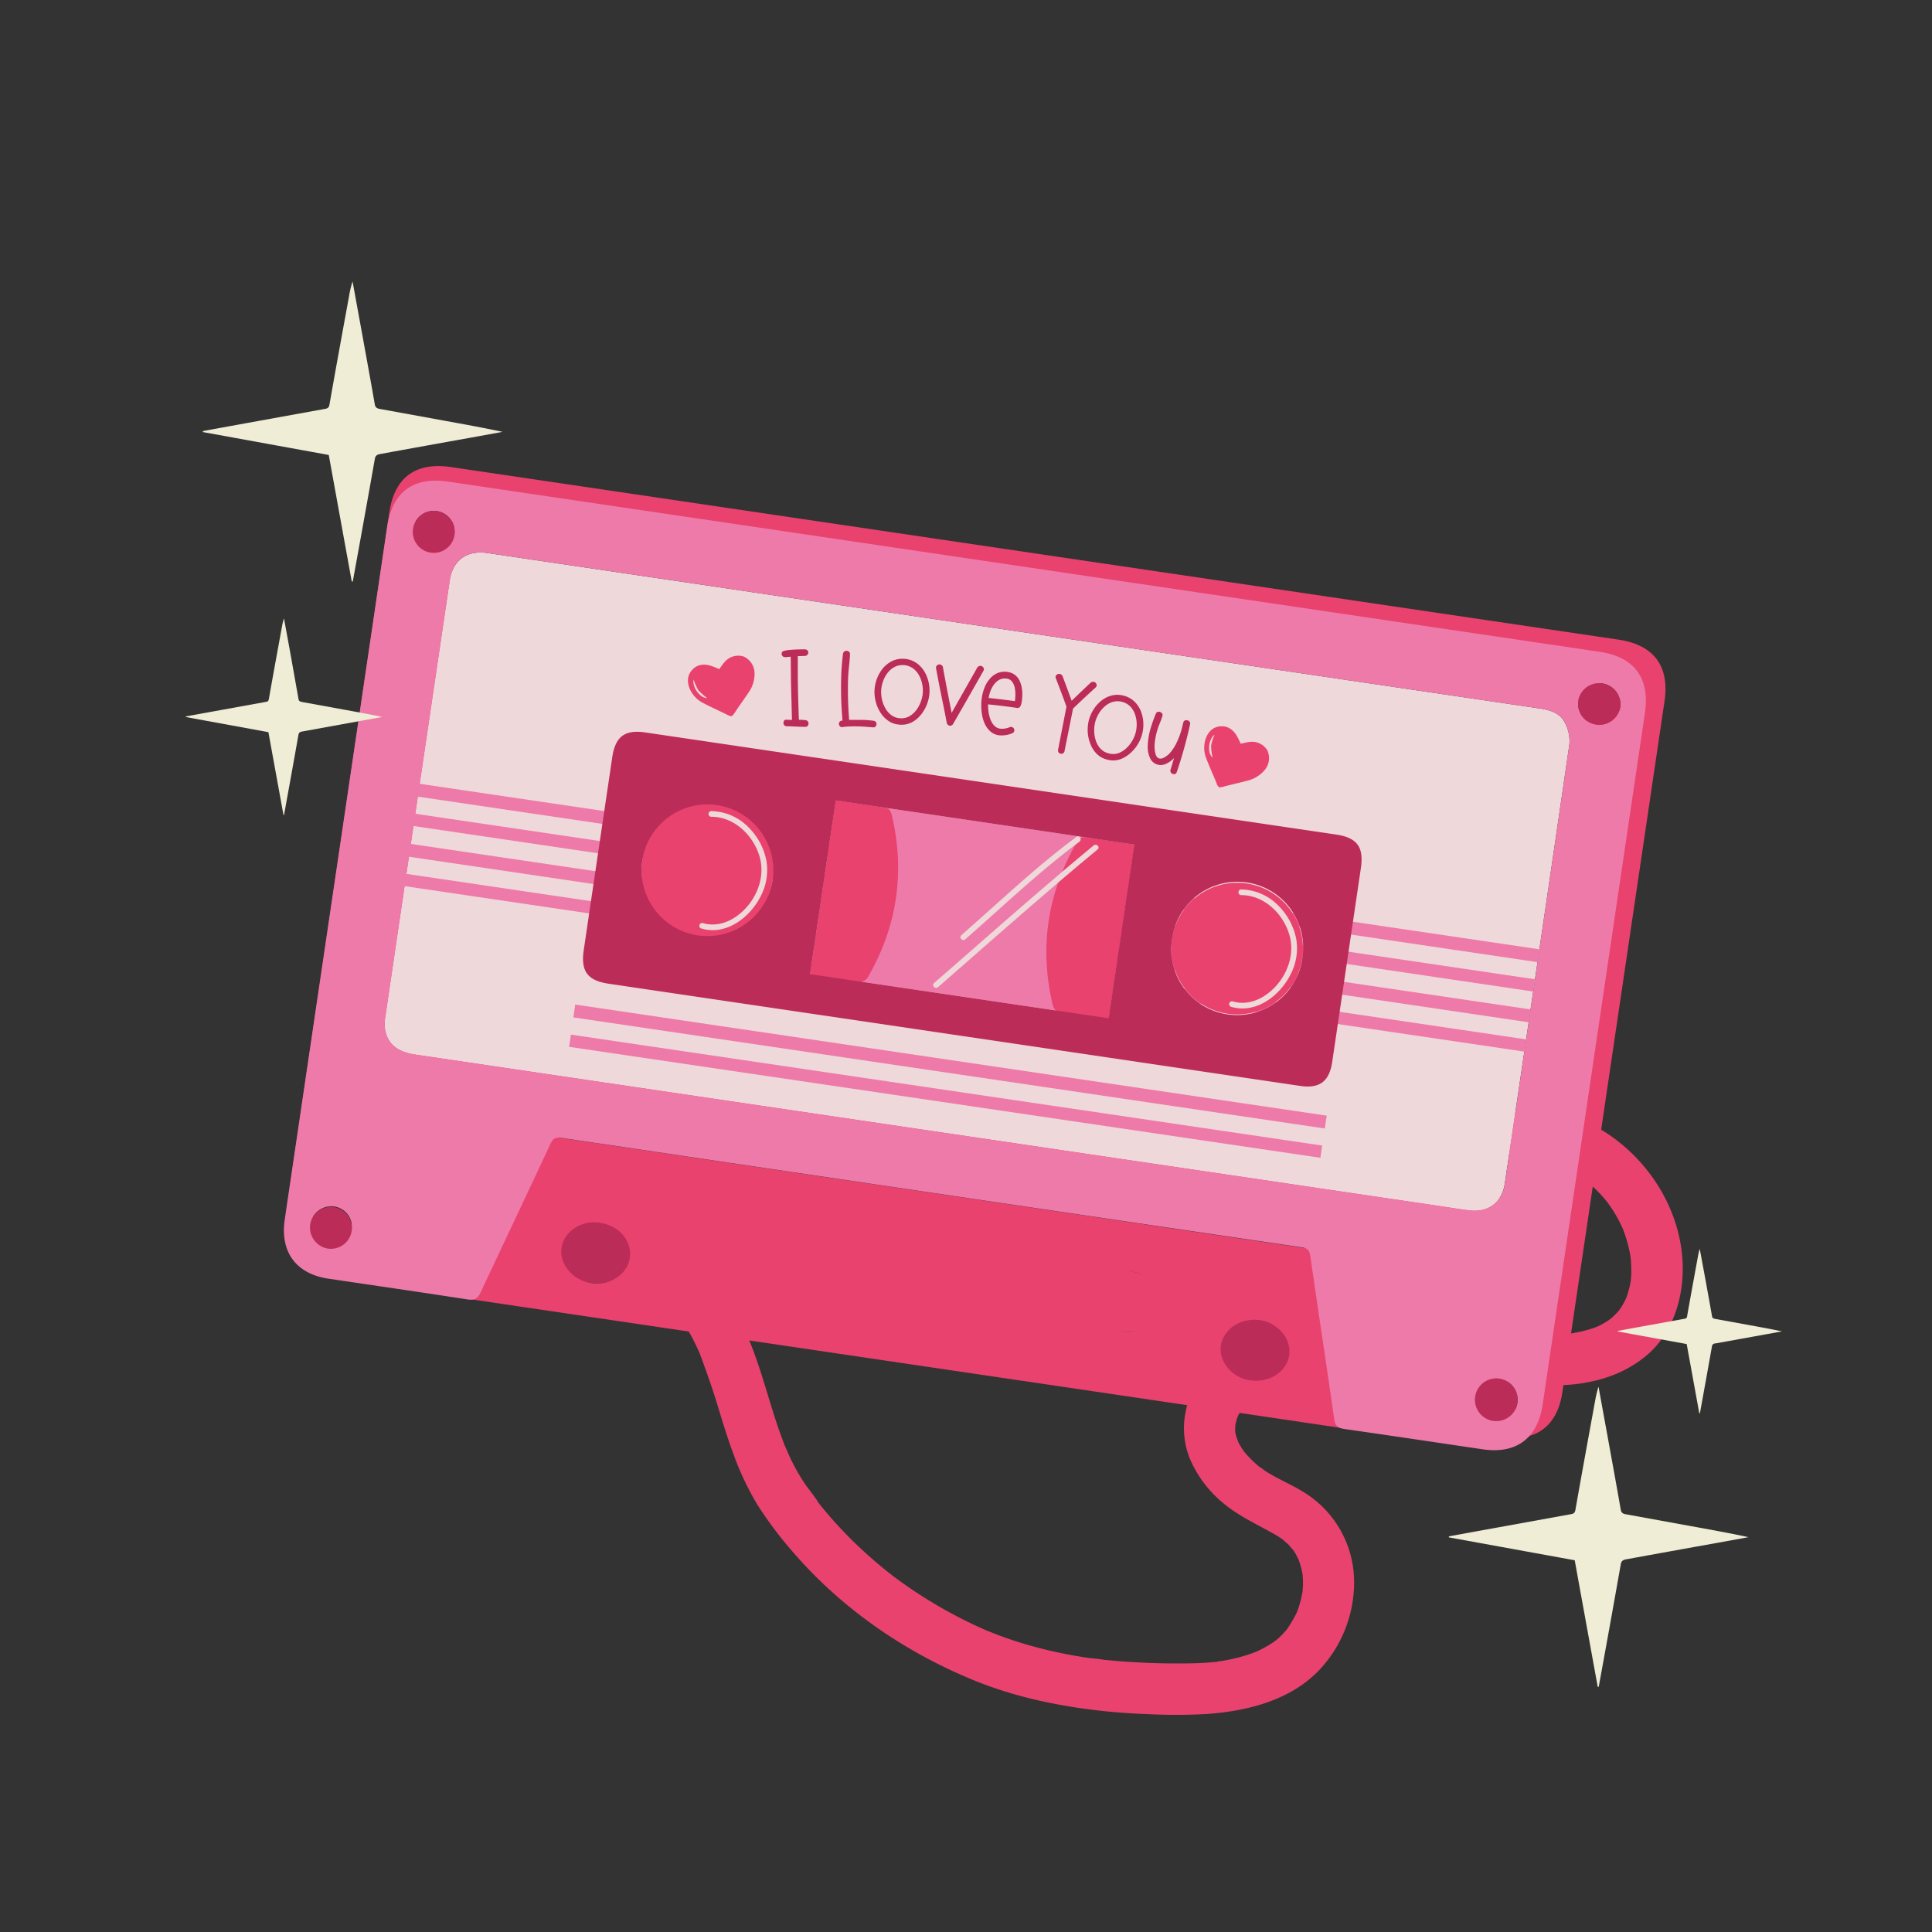 <svg id="Слой_1" data-name="Слой 1" xmlns="http://www.w3.org/2000/svg" viewBox="0 0 714 714"><rect x="0" y="0" width="714" height="714" fill="#333333" stroke="none"/><defs><style>.cls-1{fill:#e9426e;}.cls-2{fill:#efd8d9;}.cls-3{fill:#bc2c59;}.cls-4{fill:#ee7aaa;}.cls-5{fill:#efedd5;}</style></defs><path class="cls-1" d="M206.69,463.15c1.55.05,3.09.14,4.63.29l.93.1c1.66.17-.49-.05-.68-.1.89.21,1.84.29,2.74.46a65.92,65.92,0,0,1,9,2.34c.61.2,4.21,1.11,4.35,1.63,0,0-2.19-1-.56-.22l.84.38c.85.39,1.68.8,2.51,1.23a68.78,68.78,0,0,1,7.94,4.78c.66.46,1.3,1.06,2,1.46,0,0-1.5-1.2-.7-.54l1,.78c1.27,1,2.5,2.14,3.69,3.28s2.2,2.17,3.24,3.32c.48.53,1,1.08,1.42,1.63l.6.71c.1.12,1.36,1.73.41.49s0,0,.23.32l.76,1.07c.44.62.87,1.24,1.28,1.88q1.41,2.15,2.66,4.4,1.09,1.95,2.07,4c.37.76.73,1.53,1.08,2.3.18.38.35.77.52,1.16.51,1.13,0,0-.2-.51,2.28,6.17,4.51,12.31,6.44,18.61,1.86,6.08,3.67,12.19,5.87,18.15A106.31,106.31,0,0,0,279.85,556a145,145,0,0,0,12.88,17.21c18.14,21.22,41.95,37.57,67.76,48,13.94,5.63,28.53,8.83,43.4,10.69,7.12.89,14.28,1.39,21.45,1.63a193.58,193.58,0,0,0,21.41-.15c14.41-1.12,29.73-5,40.24-15.61a47.29,47.29,0,0,0,13.44-32.84,38.92,38.92,0,0,0-18.11-33.16c-2.75-1.77-5.69-3.21-8.6-4.71-1.36-.7-2.72-1.4-4-2.16-.76-.43-1.51-.88-2.24-1.35a11.71,11.71,0,0,0-2.15-1.47c1.19.36,1.11.91.36.25-.33-.29-.68-.57-1-.86-.56-.49-1.11-1-1.66-1.52a40.8,40.8,0,0,1-3.24-3.46c-1.45-1.75.85,1.28,0,0-.38-.58-.78-1.14-1.15-1.73s-.58-1-.85-1.51c-.47-.89-.92-2.89-.14-.1-.28-1-.71-2-.95-3a16,16,0,0,1-.33-1.68c.08,0,.22,2.29.2,1.47,0-.34-.06-.69-.07-1-.05-1,.05-2,.1-3.07,0-.8-.21,1.51-.2,1.5a5.91,5.91,0,0,0,.14-.8q.17-.79.39-1.59t.51-1.56a6.36,6.36,0,0,1,.29-.77c.11,0-.94,2-.54,1.31.54-1,1-2,1.6-3,.27-.43.54-.85.83-1.26.47-.69,1.87-2.06-.17.16.81-.89,1.54-1.84,2.38-2.7s1.54-1.51,2.35-2.22c.47-.42,1-.81,1.44-1.22.25-.21,1-.76-.21.16s-.12.1.19-.13a55,55,0,0,1,6.41-4c1-.55,2.06-1.06,3.11-1.55.3-.14.61-.26.9-.41,1.06-.5-2,.79-.89.37.62-.23,1.23-.49,1.86-.72a58.05,58.05,0,0,1,7.31-2.21c1.1-.25,2.21-.47,3.32-.66a6,6,0,0,1,.95-.14s-2.62.3-1.11.15l1.87-.18a76.85,76.85,0,0,1,8.85.05q11.82.51,23.61,1.6,5.81.53,11.58,1.22c1.93.22,3.85.46,5.78.71.31.05,2,.21.66.09s.08,0,.28,0l3.46.49c8,1.16,15.93,2.57,24,3.18,14.53,1.1,29.71-1.25,41.1-10.94,8.53-7.25,12.63-18.39,13.17-29.34,1.22-25-15.52-48.81-38.26-58.07A44.19,44.19,0,0,0,564,410.23c-4.93.35-9.71,4.11-9.47,9.48.22,4.83,4.18,9.84,9.47,9.47a37.15,37.15,0,0,1,4.22-.07c.77,0,1.62.22,2.38.19.05,0-2.08-.34-1-.14.49.09,1,.16,1.47.26a34.65,34.65,0,0,1,4,1c.77.23,1.52.5,2.27.78l.83.33c1.1.41-1.87-.9-.33-.12a55.53,55.53,0,0,1,7.84,4.61c.32.23.64.51,1,.73,0,0-1.49-1.22-.71-.54.54.47,1.1.91,1.64,1.38q1.85,1.62,3.54,3.41c1,1,1.91,2.13,2.83,3.23,1.15,1.37-.34-.47-.35-.47l.73,1c.48.66.94,1.32,1.38,2a51.14,51.14,0,0,1,3.42,6.08c.24.5.44,1,.68,1.5.51,1-.8-2.05-.4-1,.08.22.17.44.26.65.45,1.17.87,2.35,1.24,3.55a50,50,0,0,1,1.63,6.81c0,.23.06.46.11.69.22,1.15-.25-2.31-.15-1.14,0,.53.12,1.07.17,1.6.1,1.22.16,2.44.17,3.66,0,1.06,0,2.11-.11,3.17,0,.52-.11,1-.14,1.56-.07,1.16.38-2.33.16-1.19-.06.36-.11.73-.17,1.1a38.61,38.61,0,0,1-1.77,6.33c-.51,1.41,1.1-2.29.18-.46-.23.46-.44.92-.68,1.37a29.15,29.15,0,0,1-1.82,3c-.13.18-.27.36-.39.54-.59.94,1.43-1.69.68-.87-.35.38-.67.8-1,1.18a28,28,0,0,1-2.6,2.51c-.18.15-.37.29-.54.45-.82.76,1.78-1.23.81-.63-.46.29-.9.64-1.36.94a30.63,30.63,0,0,1-3.2,1.82c-.53.26-1.1.47-1.62.75,2.53-1.36.56-.26-.2,0a44.75,44.75,0,0,1-5.18,1.45c-.82.17-1.63.31-2.45.46-1.77.32.15,0,.4,0a9.78,9.78,0,0,1-1.42.15c-1.78.17-3.57.26-5.36.28a95.93,95.93,0,0,1-10.85-.56l-2.54-.28-1.45-.18c-1.17-.15-.5.35.34,0a7.92,7.92,0,0,1-2.54-.36l-2.88-.43c-8.16-1.23-16.31-2.4-24.51-3.32q-11.57-1.29-23.19-2c-6.38-.4-12.94-1.08-19.31-.44a66.73,66.73,0,0,0-31,11c-8.68,6-17.06,14.59-19,25.35a30,30,0,0,0,1.36,16.71,42.91,42.91,0,0,0,11.76,16.28c5.54,4.83,11.79,7.78,18.16,11.28,1.33.73,2.65,1.5,3.91,2.34l1.07.74c.81.54.3.77-.37-.29a11.26,11.26,0,0,0,1.67,1.47c.86.83,1.55,1.83,2.41,2.64-1.9-1.81-.54-.69,0,.11.36.55.7,1.12,1,1.7s.52,1,.79,1.53c1,1.91-.6-1.7-.09-.24.43,1.24.85,2.46,1.16,3.74.13.55.23,1.11.35,1.68.4,2-.17-2,0-.34.11,1.32.2,2.63.2,3.95,0,1.16-.11,2.31-.2,3.47-.13,1.64.41-2.32,0-.29-.14.74-.27,1.47-.43,2.21-.26,1.14-.58,2.27-.94,3.38-.18.56-.37,1.11-.58,1.66l-.37.93c-.36,1,1.08-2.28.26-.65a51.32,51.32,0,0,1-3.78,6.45c-.89,1.28,1.53-1.77.1-.16-.38.43-.74.88-1.14,1.3a31.7,31.7,0,0,1-2.83,2.73c-.19.15-.39.3-.57.46-.84.78,1.74-1.16.75-.58-.59.34-1.13.8-1.7,1.17a45.62,45.62,0,0,1-4.62,2.61c-.33.17-2.61,1.16-1.27.62s.14-.06-.09,0l-1.24.47c-1.56.57-3.15,1.06-4.75,1.49s-3.25.81-4.89,1.12c-.77.14-1.54.28-2.32.4a8.15,8.15,0,0,0-1,.15c2.19-.62.87-.12.18,0-3.34.38-6.71.57-10.07.62-7.14.11-14.3,0-21.43-.46q-5.28-.3-10.53-.84a51.53,51.53,0,0,0-5.22-.61s1.88.26.79.1l-1.38-.2q-1.38-.19-2.76-.42A165.27,165.27,0,0,1,379,607.65q-5.11-1.51-10.13-3.4c-1.57-.59-3.14-1.23-4.7-1.86-1.27-.52,1.5.66.25.1l-1-.44-2.8-1.27a170.22,170.22,0,0,1-17.1-9.18q-4.18-2.57-8.22-5.36c-1.25-.87-2.5-1.76-3.73-2.66l-1.85-1.37a12.94,12.94,0,0,0-1-.79c.48.3,1.3,1,.36.27a171.62,171.62,0,0,1-14.72-13q-3.46-3.46-6.71-7.14c-1.07-1.22-2.13-2.45-3.16-3.71-.49-.58-1-1.17-1.44-1.76l-.8-1c-.75-.95,0-.09.29.38-1.63-2.74-3.85-5.21-5.6-7.89a77.29,77.29,0,0,1-4.71-8.37c-.64-1.33-1.16-2.74-1.84-4,1.23,2.37,0-.08-.26-.67-.31-.79-.61-1.58-.91-2.37-1.12-3-2.13-6-3.09-9-1.94-6.07-3.68-12.19-5.7-18.23-4.43-13.27-10.28-26-19.87-36.35a77.3,77.3,0,0,0-34.28-21.17,76.22,76.22,0,0,0-19.56-3.11c-4.95-.16-9.69,4.47-9.47,9.47A9.67,9.67,0,0,0,206.69,463.15Z"/><path class="cls-1" d="M382.42,204.5l215.74,31.89c13,1.92,18.88,9.76,17,22.69q-18.89,127.76-37.78,255.51c-1.84,12.48-9.8,18.37-22.39,16.52-17.25-2.53-34.48-5.14-51.74-7.59-2.45-.35-3.6-1.06-4-3.72-2.94-20.13-6.12-40.22-9.08-60.34-.32-2.17-1.17-2.86-3.26-3.17q-138.67-20.43-277.33-41c-2.39-.35-3.23.46-4.17,2.45-8.56,18.18-17.28,36.3-25.85,54.48-1.1,2.34-2.28,3.17-5,2.74-17.34-2.71-34.72-5.19-52.08-7.78-12.07-1.8-18.12-9.92-16.36-21.89Q125,317.36,143.87,189.43c1.91-13,9.72-18.75,22.8-16.82Zm-30.93,209L539.4,441.26c3.51.52,7,1.12,10.56,1.53,6.94.81,12-3,13-9.85q12-81.21,23.9-162.45a14.23,14.23,0,0,0-1.72-7.95c-1.84-3.61-5.59-4.67-9.52-5.26q-196.35-29-392.7-58c-.71-.11-1.41-.22-2.12-.31-7.38-.86-12.39,2.89-13.46,10.16q-12,80.69-23.85,161.39a15.35,15.35,0,0,0-.12,4.17c.78,5.56,4.5,8.7,11.38,9.72ZM558.67,520.57A7.88,7.88,0,1,0,561.18,505a7.88,7.88,0,1,0-2.51,15.56ZM115.59,447.13a7.84,7.84,0,1,0,8.89-6.68A7.93,7.93,0,0,0,115.59,447.13ZM605.92,256.71a8,8,0,0,0-15.76-2.37,8,8,0,0,0,15.76,2.37ZM153.64,189.76a7.83,7.83,0,1,0,15.5,2.27,7.84,7.84,0,0,0-15.5-2.27Z"/><path class="cls-2" d="M580,275a14.41,14.41,0,0,0-1.69-7.94c-1.81-3.61-5.5-4.67-9.38-5.24Q375.28,233.26,181.62,204.6c-.7-.1-1.39-.21-2.09-.3-7.28-.84-12.23,2.91-13.31,10.18q-11.94,80.7-23.84,161.4a15.29,15.29,0,0,0-.13,4.16c.76,5.56,4.43,8.7,11.21,9.7l194,28.68,185.34,27.4c3.47.51,6.93,1.11,10.41,1.51,6.85.8,11.88-3,12.89-9.87Q568.17,356.25,580,275Z"/><path class="cls-3" d="M221.14,451.74c7.7,1.07,13.21,6.95,12.34,13.19-.83,6-7.68,10.14-15.14,9.23s-13.43-7-12.64-13.11S213.47,450.67,221.14,451.74Z"/><path class="cls-3" d="M477.07,501.07c-.92,5.94-7.88,10.09-15.25,9.08-7.55-1-13.29-7.13-12.4-13.21s7.84-10.28,15.52-9.17S478,494.9,477.07,501.07Z"/><path class="cls-1" d="M516.9,529.75c-3.88-20.87-7.83-41.73-11.58-62.62-.48-2.67-2.22-2.81-4.38-3.13q-153.1-22.61-306.18-45.32c-3.22-.48-4.46.42-5.65,2.78-6.84,13.58-13.83,27.1-20.8,40.63-2.72,5.27-5.52,10.51-8.41,16l356.85,52.75A4.44,4.44,0,0,0,516.9,529.75ZM273,448.33h0Zm-54.15,25.91c-6.86-.82-12.15-6.85-11.36-12.92s7.23-10.46,14.2-9.5,11.95,6.77,11.08,13C232,470.79,225.65,475.05,218.87,474.24Zm50.52-3.68.34.05-.33,0ZM414.21,492l-.25-.05a17.15,17.15,0,0,0,5.66-.18A14.53,14.53,0,0,1,414.21,492Zm3-22.32h.2a14.37,14.37,0,0,1,5.24,1.82A16.64,16.64,0,0,0,417.17,469.66Zm45.14,40.57c-6.89-.93-12.06-7-11.16-13s7.3-10.37,14.3-9.35,11.88,6.94,10.93,13.12C475.46,506.91,469,511.13,462.31,510.23Z"/><path class="cls-4" d="M378.4,209.44l212.8,31.45c12.84,1.9,18.61,9.73,16.7,22.66Q589,391.29,570.12,519.05c-1.84,12.48-9.71,18.39-22.12,16.57-17-2.5-34-5.07-51-7.49-2.42-.35-3.55-1-3.93-3.71-2.86-20.12-5.95-40.19-8.84-60.3-.31-2.18-1.14-2.86-3.2-3.17Q344.19,440.8,207.43,420.5c-2.36-.35-3.18.47-4.11,2.45-8.48,18.2-17.12,36.33-25.62,54.52-1.09,2.34-2.25,3.18-5,2.75-17.11-2.67-34.25-5.12-51.37-7.67-11.91-1.78-17.87-9.88-16.1-21.85q18.9-127.93,37.82-255.86c1.91-13,9.62-18.76,22.53-16.85Q272,193.7,378.4,209.44Zm-30.92,209,185.34,27.4c3.47.51,6.93,1.11,10.41,1.51,6.85.8,11.88-3,12.89-9.87Q568.17,356.25,580,275a14.41,14.41,0,0,0-1.69-7.94c-1.81-3.61-5.5-4.67-9.38-5.24Q375.28,233.26,181.62,204.6c-.7-.1-1.39-.21-2.09-.3-7.28-.84-12.23,2.91-13.31,10.18q-11.94,80.7-23.84,161.4a15.29,15.29,0,0,0-.13,4.16c.76,5.56,4.43,8.7,11.21,9.7Zm204.2,106.65a7.88,7.88,0,1,0,2.5-15.56,7.88,7.88,0,0,0-2.5,15.56Zm-437-72.54a7.74,7.74,0,1,0,8.79-6.69A7.89,7.89,0,0,0,114.65,452.53ZM598.81,261.2a7.86,7.86,0,0,0-15.53-2.35,7.85,7.85,0,0,0,15.53,2.35Zm-446.1-66A7.73,7.73,0,1,0,168,197.39a7.73,7.73,0,0,0-15.29-2.23Z"/><path class="cls-3" d="M551.68,525.07a7.88,7.88,0,1,1,9.11-6.69A7.93,7.93,0,0,1,551.68,525.07Z"/><path class="cls-3" d="M114.65,452.53a7.74,7.74,0,1,1,6.53,8.91A7.91,7.91,0,0,1,114.65,452.53Z"/><path class="cls-3" d="M598.81,261.2a7.85,7.85,0,0,1-15.53-2.35,7.86,7.86,0,0,1,15.53,2.35Z"/><path class="cls-3" d="M152.71,195.16A7.73,7.73,0,0,1,168,197.39a7.73,7.73,0,1,1-15.29-2.23Z"/><path class="cls-4" d="M153.92,294.34c.24-1.67.46-3.12.7-4.75l414.31,61.24c-.24,1.62-.46,3.07-.7,4.75Z"/><path class="cls-4" d="M567.24,361.9l-.67,4.53L152.36,305.2c.21-1.39.42-2.82.67-4.53Z"/><path class="cls-4" d="M150.63,316.55c.25-1.66.46-3.11.7-4.74l414.31,61.24c-.24,1.62-.45,3.07-.7,4.75Z"/><path class="cls-4" d="M564,384.12l-.67,4.52L149.08,327.42c.2-1.39.41-2.82.67-4.53Z"/><path class="cls-4" d="M211.89,376c.24-1.66.46-3.12.7-4.75l277.72,41.06c-.24,1.62-.45,3.07-.7,4.75Z"/><path class="cls-4" d="M488.64,423.36l-.67,4.52-277.65-41c.2-1.39.41-2.81.66-4.52Z"/><path class="cls-4" d="M308.87,295.83c-3.18,21.46-6.31,42.69-9.49,64.18l110.3,16.3c3.18-21.55,6.33-42.86,9.48-64.18Z"/><path class="cls-1" d="M433.13,347a24.33,24.33,0,1,1,20.36,27.62A24.4,24.4,0,0,1,433.13,347Z"/><path class="cls-1" d="M285.5,325.3a24.33,24.33,0,1,1-48.07-7.51,24.33,24.33,0,1,1,48.07,7.51Z"/><path class="cls-1" d="M299.34,360.34c3.2-21.64,6.32-42.79,9.54-64.53,6.41.94,12.73,1.81,19,2.91.7.12,1.47,1.5,1.69,2.46q7.46,31.72-8.85,60a3.88,3.88,0,0,1-3,1.78C311.7,362.27,305.72,361.28,299.34,360.34Z"/><path class="cls-1" d="M419.27,312.13c-3.21,21.74-6.34,42.89-9.54,64.54-6.41-.95-12.73-1.81-19-2.91-.7-.13-1.49-1.48-1.71-2.42q-7.42-31.74,8.89-60c.53-.91,1.85-2,2.67-1.88C406.68,310.18,412.78,311.17,419.27,312.13Z"/><path class="cls-3" d="M352.41,382.39,225,363.56c-7.89-1.17-10.43-4.59-9.26-12.5q5.25-35.58,10.52-71.16c1.14-7.71,4.64-10.34,12.25-9.21L493.67,308.4c7.89,1.17,10.42,4.59,9.25,12.53q-5.28,35.76-10.58,71.51c-1.07,7.24-4.68,9.94-11.83,8.88Zm-53-22.38,110.3,16.3c3.18-21.55,6.33-42.86,9.48-64.18l-110.29-16.3C305.69,317.29,302.56,338.52,299.38,360Zm133.75-13a24.33,24.33,0,1,0,48.15,7,24.33,24.33,0,1,0-48.15-7ZM285.5,325.3a24.33,24.33,0,1,0-27.95,20.33A24.38,24.38,0,0,0,285.5,325.3Z"/><path class="cls-2" d="M397.83,309.26c-11.7,8.67-22.5,18.45-33.33,28.17-3.07,2.75-6.15,5.5-9.25,8.22-1,.9.48,2.38,1.49,1.49,10.83-9.5,21.34-19.38,32.49-28.51,3.16-2.59,6.38-5.12,9.67-7.55C400,310.28,398.92,308.45,397.83,309.26Z"/><path class="cls-2" d="M404.18,312.44c-15.58,12.88-30.79,26.2-46,39.53l-13,11.35c-1,.89.47,2.38,1.49,1.49,15.23-13.3,30.36-26.71,45.76-39.81q6.55-5.58,13.2-11.08C406.71,313.06,405.21,311.58,404.18,312.44Z"/><path class="cls-2" d="M262.83,301.86c8.64-.07,15.87,7.11,18,15.12s-1.85,16.71-8.42,21.49c-3.73,2.72-8.27,4-12.77,2.64a1.05,1.05,0,0,0-.56,2c9.22,2.79,18.07-4,22.05-11.92a20.72,20.72,0,0,0,2.12-13,23.61,23.61,0,0,0-6.48-12.29,19.58,19.58,0,0,0-14-6.13A1.05,1.05,0,0,0,262.83,301.86Z"/><path class="cls-2" d="M458.63,330.81c8.64-.08,15.87,7.1,18,15.11s-1.85,16.71-8.42,21.5c-3.72,2.71-8.27,4-12.77,2.63a1.05,1.05,0,0,0-.56,2c9.22,2.8,18.07-4,22.06-11.92a20.77,20.77,0,0,0,2.12-13,23.72,23.72,0,0,0-6.48-12.29,19.68,19.68,0,0,0-14-6.13A1.06,1.06,0,0,0,458.63,330.81Z"/><path class="cls-3" d="M297.75,268.62c-1.3,0-2.65-.05-4-.12-1.05-.06-2.06-.08-3-.09a1.23,1.23,0,0,1-.85-.35,1.11,1.11,0,0,1-.37-.83,1.5,1.5,0,0,1,.22-.81.71.71,0,0,1,.58-.43l2.35.06c-.06-2.61-.1-3.91-.16-6.52-.09-2.91-.17-5.8-.22-8.69,0-2.73-.08-5.44-.07-8.14-.71.05-1.2.1-1.45.14a4.26,4.26,0,0,1-.64,0,1.2,1.2,0,0,1-.9-.33,1.23,1.23,0,0,1-.38-.91,1,1,0,0,1,.3-.76c.48-.51,3.21-.84,8.19-.87a1.35,1.35,0,0,1,1,.35,1.17,1.17,0,0,1,0,1.71,1.28,1.28,0,0,1-.9.38l-2.61.09q0,4,0,8.08.1,7.69.41,15.42a20.58,20.58,0,0,1,2.48.15,1.15,1.15,0,0,1,.77.41,1.11,1.11,0,0,1,.3.76,1.35,1.35,0,0,1-.29.88A.89.89,0,0,1,297.75,268.62Z"/><path class="cls-3" d="M311.22,268.75a1.1,1.1,0,0,1-.86-.4,1.22,1.22,0,0,1-.07-1.59,1.07,1.07,0,0,1,.68-.41l.39-.06a136.23,136.23,0,0,1-.5-15.42,84,84,0,0,1,.7-9.3,1.22,1.22,0,0,1,.43-.78,1.32,1.32,0,0,1,.87-.28,1.48,1.48,0,0,1,.94.37,1,1,0,0,1,.33.8c-.05,1.31-.16,2.75-.32,4.2-.19,1.69-.34,3.38-.39,5a134.58,134.58,0,0,0,.4,15.17c1.53,0,3.11,0,4.72,0s3.08.17,4.31.32a1.24,1.24,0,0,1,.8.42,1.12,1.12,0,0,1,.29.83,1.42,1.42,0,0,1-.38.88,1,1,0,0,1-.86.31l-1.66-.12c-.81-.09-1.79-.16-3-.21-1.32-.05-2.6-.07-3.85,0a20.18,20.18,0,0,0-2.72.2Z"/><path class="cls-3" d="M332.41,267.8a8.24,8.24,0,0,1-4.11-1.4,10.58,10.58,0,0,1-2.94-3.09,14,14,0,0,1-1.72-4,14.46,14.46,0,0,1-.45-4.29,14.25,14.25,0,0,1,.9-4.22,13.32,13.32,0,0,1,2.22-3.83,10.27,10.27,0,0,1,3.44-2.69,8.68,8.68,0,0,1,4.49-.79,8.78,8.78,0,0,1,4.35,1.46,10.06,10.06,0,0,1,3,3.17,13.13,13.13,0,0,1,1.62,4.12,14,14,0,0,1,.26,4.31,14.51,14.51,0,0,1-1.08,4.17,13.78,13.78,0,0,1-2.31,3.74,10.48,10.48,0,0,1-3.36,2.61A8.2,8.2,0,0,1,332.41,267.8Zm.18-2.37a5.87,5.87,0,0,0,3.35-.66,8.07,8.07,0,0,0,2.56-2.18,11.65,11.65,0,0,0,1.72-3.06,11.58,11.58,0,0,0,.61-6.62,10.9,10.9,0,0,0-1.18-3.31,7.91,7.91,0,0,0-2.24-2.6,6.66,6.66,0,0,0-6.81-.52,8.24,8.24,0,0,0-2.61,2.24,11.28,11.28,0,0,0-1.66,3.1,12.21,12.21,0,0,0-.68,3.3,12.56,12.56,0,0,0,.29,3.34,12,12,0,0,0,1.25,3.28,8,8,0,0,0,2.21,2.54A5.87,5.87,0,0,0,332.59,265.43Z"/><path class="cls-3" d="M351,268.2a1.22,1.22,0,0,1-.69-.32,1.41,1.41,0,0,1-.43-.78c-.39-2.12-.81-4.25-1.24-6.38q-1.44-6.87-2.72-13.78a1.16,1.16,0,0,1,0-.32,1.06,1.06,0,0,1,.48-.81,1.26,1.26,0,0,1,.94-.25,1.24,1.24,0,0,1,.74.32,1.2,1.2,0,0,1,.39.7q1.32,7.26,2.76,14.51c.19.94.28,1.42.46,2.36l9.47-16.72a1.34,1.34,0,0,1,1.32-.64,1.29,1.29,0,0,1,.86.49,1.16,1.16,0,0,1,.26.91,1.22,1.22,0,0,1-.14.39q-5.57,9.88-11.25,19.71a1.23,1.23,0,0,1-.54.5A1.16,1.16,0,0,1,351,268.2Z"/><path class="cls-3" d="M369.11,271.73a5.9,5.9,0,0,1-3-1.34,8,8,0,0,1-2-2.54,13.21,13.21,0,0,1-1.09-3.23,19.89,19.89,0,0,1-.2-6.6,16.7,16.7,0,0,1,1.06-4,11.47,11.47,0,0,1,2-3.25,7.53,7.53,0,0,1,2.88-2.07,7,7,0,0,1,3.76-.34,5.52,5.52,0,0,1,2.65,1.13,6,6,0,0,1,1.64,2.1,9.79,9.79,0,0,1,.81,2.66,13.6,13.6,0,0,1,.18,2.84,18.29,18.29,0,0,1-.26,2.6,5.08,5.08,0,0,1-.27.93c-.28.77-.77,1.12-1.45,1-2.61-.38-6.18-.87-10.67-1.31a17.09,17.09,0,0,0,.15,2.55,12.61,12.61,0,0,0,.66,2.81,7.24,7.24,0,0,0,1.37,2.38,3.73,3.73,0,0,0,2.29,1.24,7.08,7.08,0,0,0,3.58-.58,1.24,1.24,0,0,1,.65-.06,1.24,1.24,0,0,1,1,1.41,1.25,1.25,0,0,1-.78.93A10,10,0,0,1,369.11,271.73Zm-3.74-13.79q4.74.48,9.69,1.18a15,15,0,0,0,.19-2.22,12.88,12.88,0,0,0-.21-2.61,5.82,5.82,0,0,0-.94-2.28,2.84,2.84,0,0,0-2-1.19,4.25,4.25,0,0,0-2.73.38,6.18,6.18,0,0,0-2,1.74,10.42,10.42,0,0,0-1.33,2.46A12.49,12.49,0,0,0,365.37,257.94Z"/><path class="cls-3" d="M392,278.56a1.31,1.31,0,0,1-.79-.5,1.18,1.18,0,0,1-.19-.93c1.25-6.38,1.87-9.58,3.11-16-1.52-4.18-2.3-6.26-3.92-10.43a1.21,1.21,0,0,1-.09-.69,1.16,1.16,0,0,1,.57-.76,1.32,1.32,0,0,1,1-.18,1.54,1.54,0,0,1,.58.27,1.1,1.1,0,0,1,.39.51c1.4,3.65,2.07,5.48,3.39,9.13,2.78-2.69,4.19-4,7-6.67a1.4,1.4,0,0,1,1.24-.31,1.24,1.24,0,0,1,.79.57,1.13,1.13,0,0,1,.18.92,1.08,1.08,0,0,1-.35.57c-3.39,3.09-5.06,4.65-8.35,7.8-1.26,6.33-1.89,9.5-3.17,15.83a1,1,0,0,1-.52.69A1.13,1.13,0,0,1,392,278.56Z"/><path class="cls-3" d="M409.08,280.7a8.12,8.12,0,0,1-3.79-2.13A10.42,10.42,0,0,1,403,275a14,14,0,0,1-1-4.28,14.85,14.85,0,0,1,.34-4.3,14,14,0,0,1,1.66-4,13.26,13.26,0,0,1,2.88-3.36,10.12,10.12,0,0,1,3.87-2,8.62,8.62,0,0,1,4.56.05,8.79,8.79,0,0,1,4,2.22A10.36,10.36,0,0,1,421.7,263a13.34,13.34,0,0,1,.84,4.35,14,14,0,0,1-.53,4.28,14.37,14.37,0,0,1-1.82,3.9,14.19,14.19,0,0,1-3,3.26,10.61,10.61,0,0,1-3.79,2A8.28,8.28,0,0,1,409.08,280.7Zm.6-2.29a5.93,5.93,0,0,0,3.42,0,8,8,0,0,0,2.92-1.68,11.67,11.67,0,0,0,2.25-2.69,12.49,12.49,0,0,0,1.37-3.06,12.26,12.26,0,0,0,.44-3.34,11.21,11.21,0,0,0-.56-3.47,8.21,8.21,0,0,0-1.73-3,6.67,6.67,0,0,0-6.61-1.75,8.09,8.09,0,0,0-3,1.73,10.83,10.83,0,0,0-2.2,2.74,11.72,11.72,0,0,0-1.27,3.12,12,12,0,0,0-.32,3.34,11.49,11.49,0,0,0,.62,3.45,8.13,8.13,0,0,0,1.71,2.9A6,6,0,0,0,409.68,278.41Z"/><path class="cls-3" d="M433.39,286a1.23,1.23,0,0,1-.81-1.55c.36-1.11.8-2.55,1.3-4.32a8.85,8.85,0,0,1-3.19,2.25,4.52,4.52,0,0,1-3,.17,4.38,4.38,0,0,1-2.6-2.24,9.8,9.8,0,0,1-.92-4.66,25.55,25.55,0,0,1,1.22-7,45.34,45.34,0,0,1,1.78-4.91,1.16,1.16,0,0,1,.61-.64,1.19,1.19,0,0,1,.89,0,1.43,1.43,0,0,1,.81.59,1,1,0,0,1,.12.89c-.31,1-.65,1.92-1,2.76s-.59,1.48-.79,2.16a23.84,23.84,0,0,0-1.09,5.54,10.22,10.22,0,0,0,.35,3.67,2.23,2.23,0,0,0,1.28,1.59,2.38,2.38,0,0,0,1.75-.28,8.13,8.13,0,0,0,2.67-2.23,16.71,16.71,0,0,0,2.06-3.31,30.7,30.7,0,0,0,1.49-3.72c.27-.85.47-1.59.61-2.22s.26-1.11.42-1.64a1,1,0,0,1,.61-.67,1.45,1.45,0,0,1,1,0,1.21,1.21,0,0,1,.71.56,1.17,1.17,0,0,1,.14.88,159.89,159.89,0,0,1-4.92,17.67,1.16,1.16,0,0,1-.61.71A1.21,1.21,0,0,1,433.39,286Z"/><path class="cls-1" d="M265.81,247.28c.64-.86,1.2-1.72,1.87-2.49a6.63,6.63,0,0,1,7.18-2.15,6.86,6.86,0,0,1,4,6.23,12,12,0,0,1-2.17,7c-1.55,2.36-3.26,4.61-4.81,7-1.45,2.19-1.37,2.17-3.72,1-2.67-1.36-5.43-2.54-8.07-3.95a10.62,10.62,0,0,1-5.32-5.69c-.88-2.43-.74-4.78,1.09-6.73s4.19-2.21,6.65-1.51A31.07,31.07,0,0,1,265.81,247.28ZM261.4,258a20.63,20.63,0,0,1-3.36-3,19,19,0,0,1-1.69-3.84C255.7,253.53,258.42,258,261.4,258Z"/><path class="cls-1" d="M458.53,274.86c1-.22,2-.5,3.05-.63a6.61,6.61,0,0,1,6.81,3.12,6.85,6.85,0,0,1-1.1,7.33A11.94,11.94,0,0,1,461,288.5c-2.72.76-5.49,1.32-8.22,2.06-2.53.69-2.46.73-3.43-1.72-1.11-2.78-2.4-5.49-3.45-8.29a10.59,10.59,0,0,1-.23-7.79c.94-2.4,2.6-4.08,5.26-4.33s4.6,1.11,6,3.26A32.29,32.29,0,0,1,458.53,274.86ZM448.13,280a20.62,20.62,0,0,1-.54-4.47,18.45,18.45,0,0,1,1.27-4C446.81,272.87,445.88,278.05,448.13,280Z"/><path class="cls-5" d="M130,214.89c-2.83-15.53-5.65-31.06-8.5-46.75L75,159.68v-.37l9.77-1.79,35.32-6.41c.85-.15,1.45-.35,1.66-1.54,2.36-13.44,4.83-26.87,7.28-40.29a38.53,38.53,0,0,1,1.26-5.28l3.6,19.71c1.55,8.57,3.13,17.14,4.62,25.73.25,1.48,1.22,1.58,2.31,1.77l23,4.19c7.29,1.33,14.59,2.63,21.9,4.2l-11.62,2.12q-16.78,3-33.58,6.07c-1.16.2-1.79.59-2,1.85q-4,22.63-8.15,45.26Z"/><path class="cls-5" d="M590.46,623.37c-2.83-15.53-5.65-31.06-8.5-46.75l-46.51-8.46c0-.12,0-.24,0-.37l9.78-1.79,35.32-6.41c.85-.15,1.45-.35,1.66-1.54,2.36-13.44,4.83-26.86,7.28-40.29a38.88,38.88,0,0,1,1.26-5.28l3.6,19.71c1.55,8.57,3.13,17.14,4.62,25.73.25,1.48,1.22,1.58,2.31,1.78l23,4.19c7.29,1.32,14.59,2.62,21.9,4.19l-11.62,2.12q-16.78,3-33.58,6.07c-1.16.2-1.8.59-2,1.85q-4,22.64-8.15,45.26Z"/><path class="cls-5" d="M104.77,301.22c-1.85-10.18-3.71-20.35-5.58-30.64L68.71,265v-.24l6.4-1.17,23.15-4.2c.57-.1.95-.23,1.09-1,1.55-8.81,3.17-17.61,4.78-26.41a25.16,25.16,0,0,1,.82-3.46q1.18,6.47,2.36,12.92c1,5.62,2,11.23,3,16.86.16,1,.8,1,1.51,1.17l15.06,2.74c4.78.87,9.56,1.73,14.35,2.75l-7.61,1.39q-11,2-22,4c-.75.13-1.17.38-1.32,1.21q-2.64,14.85-5.34,29.67Z"/><path class="cls-5" d="M628,522.31c-1.55-8.51-3.09-17-4.66-25.6l-25.46-4.64a1.34,1.34,0,0,1,0-.2l5.35-1,19.34-3.51c.47-.09.8-.19.91-.84,1.3-7.37,2.65-14.72,4-22.07a21.27,21.27,0,0,1,.69-2.89q1,5.4,2,10.79c.85,4.7,1.72,9.39,2.53,14.09.14.81.67.87,1.27,1l12.58,2.29c4,.73,8,1.44,12,2.3l-6.36,1.16c-6.13,1.11-12.26,2.23-18.39,3.32a1.13,1.13,0,0,0-1.11,1q-2.2,12.39-4.46,24.78Z"/></svg>